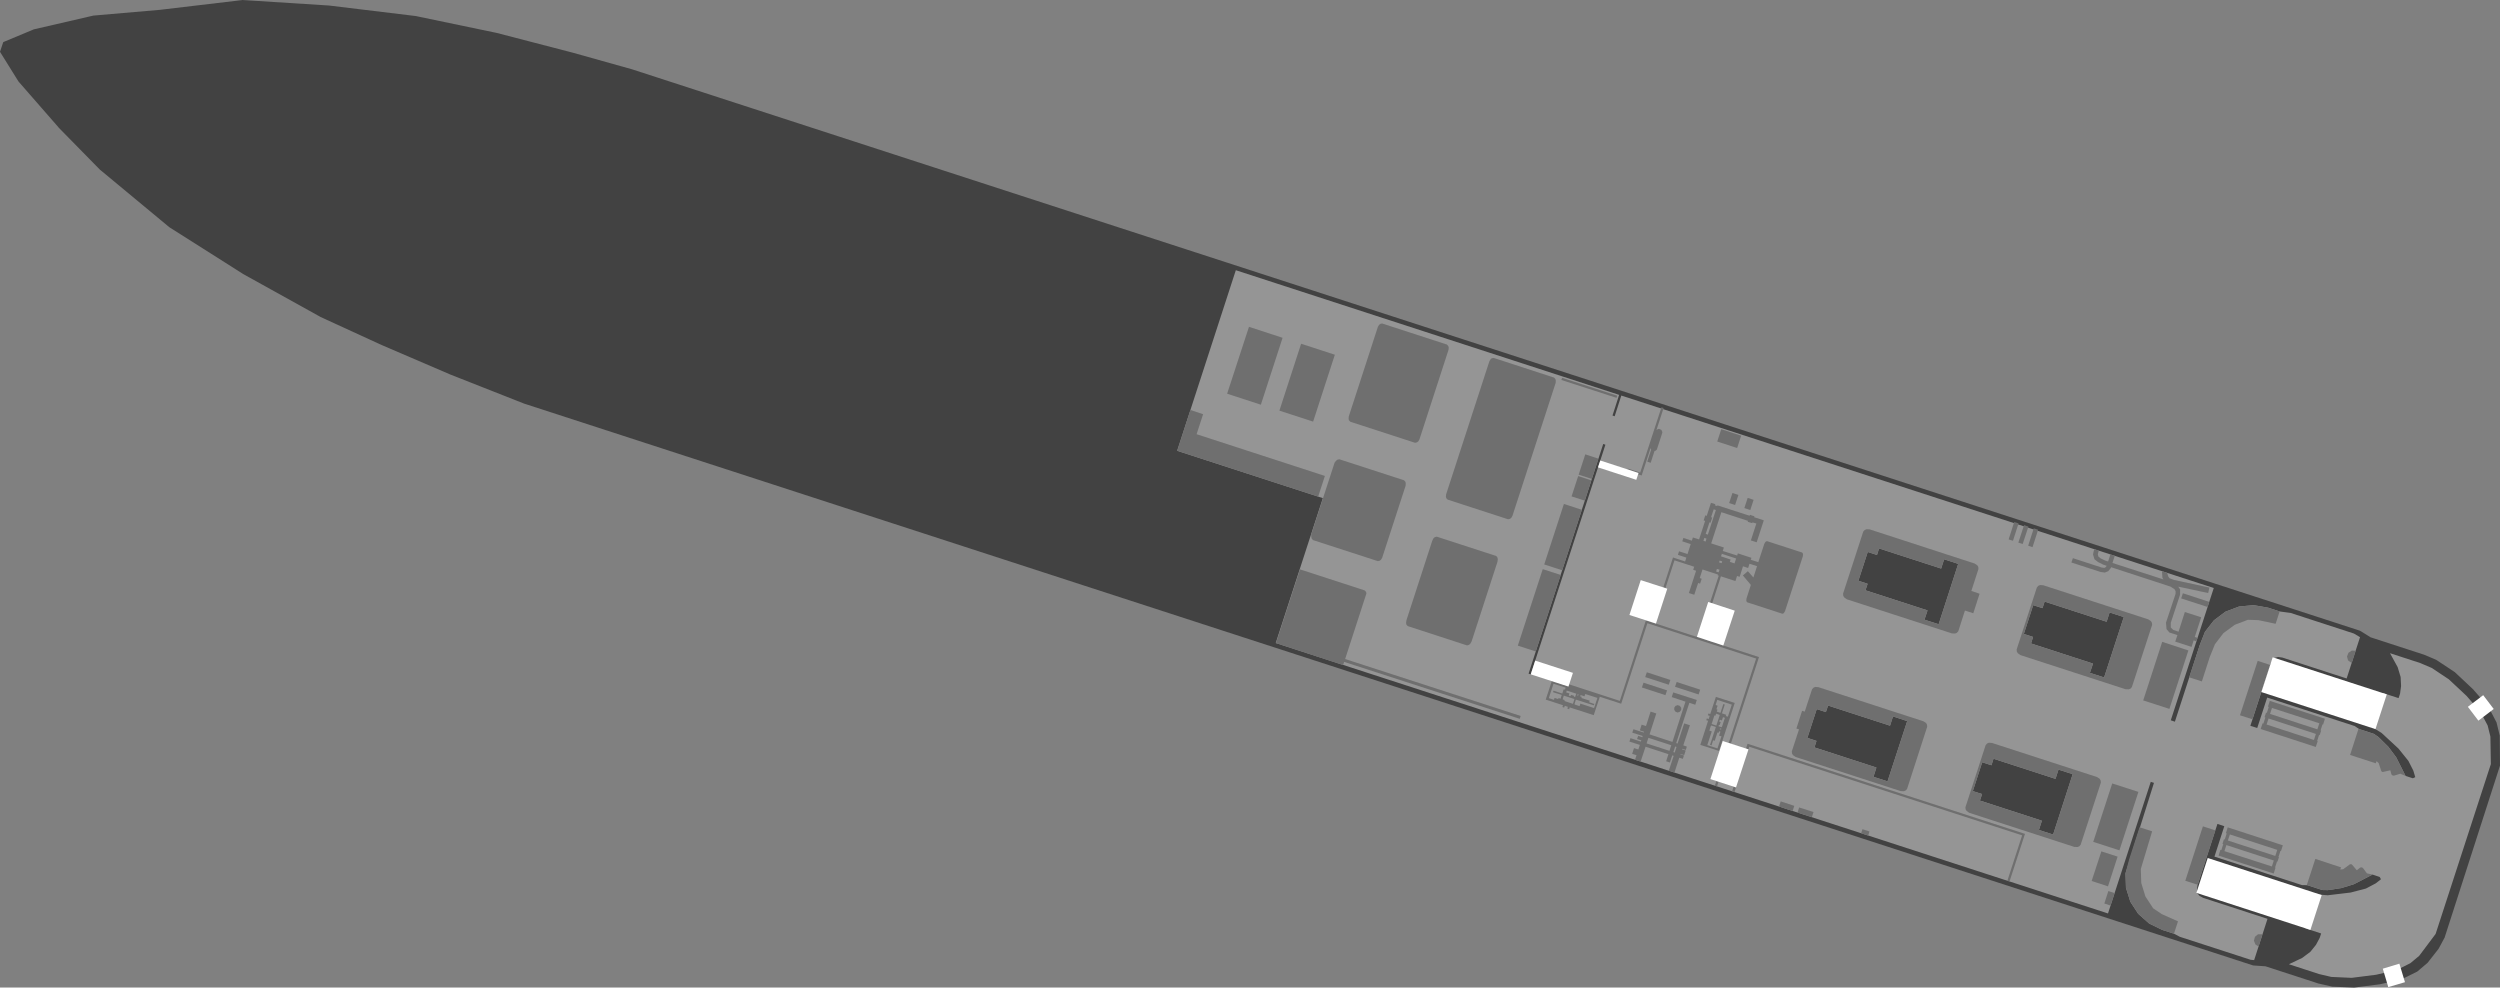 <?xml version="1.0" encoding="UTF-8" standalone="no"?>
<svg xmlns:ffdec="https://www.free-decompiler.com/flash" xmlns:xlink="http://www.w3.org/1999/xlink" ffdec:objectType="shape" height="431.8px" width="1093.1px" xmlns="http://www.w3.org/2000/svg">
  <rect width="100%" height="100%" fill="#808080" stroke="none"/>
  <g transform="matrix(1.0, 0.0, 0.0, 1.0, 586.15, 211.35)">
    <path d="M445.65 64.4 L445.85 64.5 450.35 67.3 473.55 74.85 473.6 74.85 479.05 77.15 479.1 77.2 479.2 77.25 487.05 82.45 487.15 82.5 495.35 90.2 495.35 90.25 501.85 97.65 505.4 104.45 505.45 104.6 506.8 110.1 506.85 110.2 506.95 123.4 482.7 198.7 482.65 198.8 482.6 198.85 480.15 203.4 480.1 203.45 480.05 203.55 475.35 209.55 475.3 209.65 475.2 209.7 470.9 213.35 470.8 213.45 463.9 216.85 454.3 219.05 454.2 219.05 443.2 220.45 433.5 220.05 433.4 220.0 427.65 218.7 427.6 218.7 404.4 211.15 399.15 210.8 399.0 210.75 398.9 210.75 -356.75 -34.8 -356.8 -34.8 -389.15 -47.55 -419.3 -60.5 -446.1 -72.8 -446.15 -72.8 -446.15 -72.85 -479.95 -91.6 -480.0 -91.6 -480.0 -91.65 -511.95 -111.9 -512.0 -111.95 -512.05 -111.95 -542.25 -137.0 -542.3 -137.0 -560.55 -155.6 -560.55 -155.65 -578.05 -175.7 -578.1 -175.8 -578.15 -175.85 -586.15 -188.7 -584.75 -192.9 -584.35 -193.1 -571.4 -198.5 -571.3 -198.55 -571.2 -198.55 -545.25 -204.55 -545.15 -204.55 -516.25 -207.05 -480.4 -211.3 -480.3 -211.35 -480.2 -211.35 -442.5 -208.95 -442.4 -208.95 -404.05 -204.3 -404.0 -204.25 -403.95 -204.25 -368.95 -196.95 -335.85 -188.35 -309.8 -181.05 445.65 64.4" fill="#424242" fill-rule="evenodd" stroke="none"/>
    <path d="M213.15 97.15 L212.2 100.0 208.2 98.7 204.1 111.3 208.1 112.6 207.2 115.45 234.3 124.25 233.0 128.3 239.15 130.3 247.75 103.95 241.55 101.9 240.25 105.95 213.15 97.15 M270.05 35.2 L263.9 33.2 262.6 37.25 235.45 28.45 234.55 31.3 230.5 30.0 226.4 42.6 230.45 43.9 229.5 46.75 256.65 55.55 255.3 59.6 261.5 61.6 270.05 35.2 M115.8 -16.9 L114.85 -17.25 82.2 83.2 83.15 83.5 115.8 -16.9 M320.1 127.15 L313.9 125.15 312.6 129.2 285.5 120.4 284.6 123.25 280.55 121.95 276.45 134.55 280.5 135.85 279.55 138.7 306.65 147.5 305.35 151.55 311.55 153.55 320.1 127.15 M336.25 56.45 L334.95 60.5 307.85 51.7 306.9 54.55 302.85 53.25 298.75 65.85 302.8 67.15 301.9 70.0 329.0 78.8 327.65 82.85 333.85 84.85 342.45 58.45 336.25 56.45 M410.6 56.0 L415.4 56.65 443.05 65.65 445.75 67.25 439.9 85.3 411.75 76.15 409.9 75.9 408.4 76.3 407.55 77.35 406.55 79.05 397.8 106.0 400.8 106.95 405.15 93.65 443.4 106.1 445.4 107.45 451.85 109.55 453.85 110.95 458.1 115.15 461.55 119.75 465.65 127.9 468.85 128.95 469.9 128.45 469.05 125.6 466.9 121.35 462.55 115.95 455.15 109.1 450.9 106.5 455.7 91.65 462.6 93.9 463.25 91.95 463.7 88.6 463.5 84.65 462.2 80.35 458.85 74.25 472.05 78.55 477.1 80.7 484.55 85.65 492.35 92.95 498.45 100.0 501.55 105.85 502.75 110.7 502.95 122.75 478.8 197.0 471.6 206.6 467.75 209.8 461.85 212.75 452.75 214.85 442.1 216.2 433.2 215.8 427.85 214.55 414.65 210.25 420.45 207.5 424.05 204.8 426.5 201.75 428.1 198.75 428.75 196.8 421.85 194.55 426.65 179.7 431.6 180.1 441.65 178.9 448.35 177.15 452.6 174.9 454.9 173.1 454.35 172.1 451.2 171.05 443.1 175.25 437.6 176.95 431.65 177.85 429.2 177.8 422.8 175.7 420.35 175.65 382.1 163.2 386.4 149.9 383.4 148.9 374.65 175.85 374.45 177.8 374.55 179.15 375.6 180.4 377.2 181.25 405.3 190.4 399.45 208.45 397.9 208.3 366.95 198.25 364.4 196.9 359.3 195.25 353.55 192.45 348.75 188.2 345.3 182.9 343.4 176.8 343.2 170.5 355.65 130.95 354.25 130.5 335.55 188.05 -28.35 69.8 -7.75 6.45 -71.45 -14.25 -45.8 -93.2 121.8 -38.7 118.9 -29.65 119.85 -29.35 122.75 -38.4 381.8 45.75 363.0 103.6 364.8 104.2 375.65 70.75 377.95 64.9 381.85 59.9 386.9 56.1 392.85 53.85 399.25 53.25 405.55 54.35 410.6 56.0" fill="#959595" fill-rule="evenodd" stroke="none"/>
    <path d="M427.1 107.55 L427.95 104.9 407.25 98.2 406.4 100.8 427.1 107.55 M425.6 112.2 L426.45 109.55 405.75 102.8 404.9 105.45 425.6 112.2 M427.0 112.65 L427.25 112.7 426.4 115.25 402.3 107.4 403.15 104.9 403.5 105.0 404.35 102.35 404.0 102.25 404.65 100.25 405.0 100.35 405.85 97.75 405.5 97.6 406.3 95.1 430.4 102.9 429.6 105.45 429.35 105.35 428.5 108.0 428.75 108.1 428.1 110.1 427.85 110.0 427.0 112.65" fill="#6f6f6f" fill-rule="evenodd" stroke="none"/>
    <path d="M399.25 53.25 L405.55 54.35 410.6 56.0 408.85 61.4 401.3 59.8 396.7 59.65 390.95 61.85 386.0 65.5 382.3 70.35 380.0 76.05 376.6 86.6 371.05 84.8 375.65 70.75 377.95 64.9 381.85 59.9 386.9 56.1 392.85 53.85 399.25 53.25" fill="#6f6f6f" fill-rule="evenodd" stroke="none"/>
    <path d="M401.0 77.6 L406.45 79.4 398.7 103.15 393.25 101.4 401.0 77.6" fill="#6f6f6f" fill-rule="evenodd" stroke="none"/>
    <path d="M359.25 69.3 L370.7 73.05 362.4 98.6 350.95 94.9 359.25 69.3" fill="#6f6f6f" fill-rule="evenodd" stroke="none"/>
    <path d="M379.8 51.8 L379.1 54.05 367.55 50.3 368.3 48.05 379.8 51.8" fill="#6f6f6f" fill-rule="evenodd" stroke="none"/>
    <path d="M451.85 109.55 L453.85 110.95 458.1 115.15 461.55 119.75 465.65 127.9 463.35 126.95 460.6 127.8 460.05 127.75 459.5 127.3 459.0 125.45 455.7 126.2 455.35 126.1 455.05 125.8 453.9 122.3 452.95 121.45 452.65 122.4 441.4 118.75 445.1 107.25 445.4 107.45 451.85 109.55" fill="#6f6f6f" fill-rule="evenodd" stroke="none"/>
    <path d="M442.15 73.1 L443.85 73.2 442.1 78.55 440.5 77.4 440.05 75.7 440.7 74.05 442.15 73.1" fill="#6f6f6f" fill-rule="evenodd" stroke="none"/>
    <path d="M387.3 158.15 L386.45 160.8 407.2 167.5 408.05 164.9 387.3 158.15 M411.2 160.75 L410.95 160.7 410.1 163.35 410.3 163.4 409.65 165.4 409.45 165.35 408.6 167.95 408.8 168.05 408.0 170.6 383.9 162.75 384.7 160.2 385.1 160.35 385.95 157.7 385.6 157.6 386.25 155.6 386.6 155.7 387.45 153.05 387.1 152.95 387.9 150.4 412.0 158.25 411.2 160.75 M408.7 162.9 L409.55 160.25 388.85 153.5 387.95 156.15 408.7 162.9" fill="#6f6f6f" fill-rule="evenodd" stroke="none"/>
    <path d="M333.95 183.7 L335.7 178.25 338.45 179.15 336.65 184.6 333.95 183.7" fill="#6f6f6f" fill-rule="evenodd" stroke="none"/>
    <path d="M349.35 150.35 L354.85 152.15 349.9 168.6 350.1 174.75 351.9 180.6 355.3 185.8 359.1 188.35 366.15 191.5 364.4 196.9 359.3 195.25 353.55 192.45 348.75 188.2 345.3 182.9 343.4 176.8 343.2 170.5 344.8 164.4 349.35 150.35" fill="#6f6f6f" fill-rule="evenodd" stroke="none"/>
    <path d="M374.75 175.5 L369.35 173.75 377.05 149.95 382.5 151.75 374.75 175.5" fill="#6f6f6f" fill-rule="evenodd" stroke="none"/>
    <path d="M337.4 131.2 L348.85 134.9 340.55 160.45 329.1 156.75 337.4 131.2" fill="#6f6f6f" fill-rule="evenodd" stroke="none"/>
    <path d="M328.4 173.85 L332.65 160.9 339.75 163.2 335.55 176.2 328.4 173.85" fill="#6f6f6f" fill-rule="evenodd" stroke="none"/>
    <path d="M437.6 176.95 L431.65 177.85 429.2 177.8 422.8 175.7 422.45 175.7 426.2 164.2 437.45 167.9 437.1 168.85 438.4 168.7 441.35 166.55 441.8 166.5 442.15 166.6 444.35 169.15 445.85 167.95 446.55 167.9 447.05 168.2 448.75 170.5 451.2 171.05 443.1 175.25 437.6 176.95" fill="#6f6f6f" fill-rule="evenodd" stroke="none"/>
    <path d="M401.15 197.15 L403.1 197.15 401.4 202.5 400.0 201.6 399.35 199.95 399.8 198.25 401.15 197.15" fill="#6f6f6f" fill-rule="evenodd" stroke="none"/>
    <path d="M331.9 129.15 L332.35 129.9 332.45 130.8 323.6 158.0 323.0 158.7 322.2 159.0 320.8 158.95 274.9 144.05 273.75 143.25 273.3 142.55 273.2 141.65 282.05 114.45 282.65 113.75 283.45 113.4 284.85 113.5 330.75 128.4 331.9 129.15 M320.1 127.15 L313.9 125.15 312.6 129.2 285.5 120.4 284.6 123.25 280.55 121.95 276.45 134.55 280.5 135.85 279.55 138.7 306.65 147.5 305.35 151.55 311.55 153.55 320.1 127.15" fill="#6f6f6f" fill-rule="evenodd" stroke="none"/>
    <path d="M304.45 45.5 L305.05 44.8 305.85 44.45 307.25 44.55 353.15 59.45 354.3 60.2 354.75 60.95 354.85 61.85 346.0 89.05 345.4 89.75 344.6 90.05 343.2 90.0 297.3 75.1 296.15 74.3 295.7 73.6 295.6 72.65 304.45 45.5 M336.25 56.45 L334.95 60.5 307.85 51.7 306.9 54.55 302.85 53.25 298.75 65.85 302.8 67.15 301.9 70.0 329.0 78.8 327.65 82.85 333.85 84.85 342.45 58.45 336.25 56.45" fill="#6f6f6f" fill-rule="evenodd" stroke="none"/>
    <path d="M207.5 89.0 L208.9 89.1 254.8 104.0 256.0 104.75 256.4 105.5 256.5 106.4 247.7 133.6 247.05 134.3 246.3 134.6 244.9 134.55 199.0 119.65 197.85 118.85 197.4 118.15 197.3 117.2 200.45 107.55 199.3 107.2 201.8 99.45 202.95 99.8 206.15 90.05 206.75 89.35 Q207.15 89.2 207.5 89.0 M213.15 97.15 L212.2 100.0 208.2 98.7 204.1 111.3 208.1 112.6 207.2 115.45 234.3 124.25 233.0 128.3 239.15 130.3 247.75 103.95 241.55 101.9 240.25 105.95 213.15 97.15" fill="#6f6f6f" fill-rule="evenodd" stroke="none"/>
    <path d="M165.3 38.9 L165.7 37.75 164.55 37.4 164.2 38.55 165.3 38.9 M166.6 34.9 L166.85 34.1 165.75 33.75 165.5 34.55 166.6 34.9 M166.7 30.8 L166.35 31.9 170.55 33.3 170.2 34.3 172.25 35.0 172.95 32.85 166.7 30.8 M159.05 23.85 L158.65 25.1 159.6 25.45 160.0 24.15 159.05 23.85 M164.1 11.65 L163.15 11.35 162.0 14.8 162.5 14.95 161.75 17.2 161.3 17.05 159.65 22.1 160.6 22.4 164.1 11.65 M178.85 14.15 L179.0 13.75 180.95 14.4 180.85 14.8 185.05 16.15 181.95 25.75 179.4 24.95 181.8 17.55 180.1 17.05 180.0 17.4 178.0 16.8 178.15 16.4 166.5 12.6 162.05 26.25 167.6 28.05 167.1 29.55 173.4 31.55 173.7 30.6 179.65 32.55 179.35 33.4 182.65 34.45 185.25 26.5 185.6 25.85 185.95 25.45 186.45 25.25 201.85 30.25 202.15 30.7 202.2 31.25 202.1 31.95 194.35 55.8 194.0 56.45 193.65 56.85 193.15 57.0 177.8 52.0 177.45 51.55 177.4 51.05 177.5 50.3 179.4 44.4 175.9 40.25 178.1 38.4 180.5 41.15 182.1 36.2 178.8 35.15 178.2 37.0 175.95 36.25 174.5 40.85 173.35 40.5 172.65 42.7 166.3 40.65 162.5 52.45 161.55 52.1 165.35 40.35 164.9 40.2 165.0 39.85 158.25 37.65 157.05 41.4 157.9 41.7 157.2 43.85 156.35 43.55 154.65 48.7 152.3 47.95 155.45 38.2 154.2 37.8 154.6 36.45 146.0 33.65 142.05 45.8 141.1 45.5 145.35 32.4 150.65 34.15 151.2 32.45 147.5 31.25 148.0 29.7 151.7 30.9 153.1 26.55 149.4 25.35 149.9 23.85 153.6 25.05 154.05 23.65 156.75 24.5 159.4 16.4 158.75 16.2 159.45 14.0 160.1 14.2 161.95 8.5 163.85 9.1 163.7 9.6 164.65 9.9 164.75 9.6 178.85 14.15" fill="#6f6f6f" fill-rule="evenodd" stroke="none"/>
    <path d="M277.25 35.05 L278.4 35.8 278.85 36.55 278.9 37.45 275.8 47.05 279.4 48.25 276.65 56.8 273.0 55.6 270.1 64.65 269.45 65.35 268.7 65.65 267.3 65.6 221.4 50.7 220.25 49.9 219.8 49.2 219.7 48.25 228.55 21.05 229.15 20.4 229.95 20.05 231.3 20.1 277.25 35.05 M270.05 35.2 L263.9 33.2 262.6 37.25 235.45 28.45 234.55 31.3 230.5 30.0 226.4 42.6 230.45 43.9 229.5 46.75 256.65 55.55 255.3 59.6 261.5 61.6 270.05 35.2" fill="#6f6f6f" fill-rule="evenodd" stroke="none"/>
    <path d="M65.05 -53.35 L65.55 -54.2 66.05 -54.7 66.95 -54.85 93.35 -46.25 93.95 -45.6 94.1 -44.9 94.05 -43.95 75.15 14.2 74.65 15.05 74.1 15.5 73.25 15.7 46.8 7.1 46.2 6.45 46.05 5.75 46.15 4.8 65.05 -53.35" fill="#6f6f6f" fill-rule="evenodd" stroke="none"/>
    <path d="M16.3 -68.4 L16.8 -69.25 17.35 -69.75 18.2 -69.9 46.5 -60.7 47.1 -60.05 47.3 -59.35 47.2 -58.4 34.5 -19.25 34.0 -18.4 33.45 -17.95 32.55 -17.75 4.25 -26.95 3.65 -27.6 3.5 -28.3 3.6 -29.3 16.3 -68.4" fill="#6f6f6f" fill-rule="evenodd" stroke="none"/>
    <path d="M-1.4 -10.35 L-0.55 -10.55 27.75 -1.35 28.35 -0.7 28.5 0.0 28.45 1.0 18.2 32.5 17.7 33.35 17.15 33.8 16.3 34.0 -12.05 24.8 -12.65 24.15 -12.8 23.45 -12.85 22.4 -2.6 -9.1 -1.95 -9.9 -1.4 -10.35" fill="#6f6f6f" fill-rule="evenodd" stroke="none"/>
    <path d="M68.05 31.75 L68.6 32.4 68.75 33.2 68.6 34.3 57.3 69.1 56.75 70.05 56.2 70.6 55.3 70.85 29.35 62.4 28.75 61.7 28.65 60.95 28.8 59.85 40.1 25.05 40.6 24.05 41.2 23.5 42.05 23.3 68.05 31.75" fill="#6f6f6f" fill-rule="evenodd" stroke="none"/>
    <path d="M173.4 -15.45 L164.7 -18.3 166.45 -23.7 175.15 -20.85 173.4 -15.45" fill="#6f6f6f" fill-rule="evenodd" stroke="none"/>
    <path d="M180.6 7.2 L179.15 11.65 176.55 10.8 178.0 6.35 180.6 7.2" fill="#6f6f6f" fill-rule="evenodd" stroke="none"/>
    <path d="M146.25 88.95 L146.95 86.85 157.25 90.2 156.55 92.3 146.25 88.95" fill="#6f6f6f" fill-rule="evenodd" stroke="none"/>
    <path d="M143.8 116.95 L144.6 114.5 134.6 111.25 133.8 113.7 143.8 116.95 M145.5 117.5 L146.1 117.7 146.9 115.25 146.3 115.05 145.5 117.5 M131.65 105.5 L133.55 106.1 135.55 99.8 138.05 100.6 135.1 109.75 145.1 113.05 150.8 95.45 144.8 93.45 145.45 91.4 155.75 94.7 155.1 96.8 152.5 95.95 146.75 113.55 147.35 113.75 150.25 104.95 152.75 105.75 149.85 114.55 151.4 115.1 150.95 116.55 149.35 116.05 149.3 116.3 150.9 116.8 150.25 118.8 148.65 118.3 148.6 118.5 150.15 119.0 149.65 120.45 148.1 119.95 146.0 126.45 143.5 125.65 145.65 119.15 145.0 118.95 144.0 122.05 142.35 121.5 143.35 118.4 133.35 115.15 131.2 121.65 128.75 120.85 129.4 118.85 127.5 118.25 128.3 115.75 130.2 116.35 130.85 114.35 126.3 112.9 126.75 111.4 131.3 112.9 131.5 112.35 129.65 111.8 130.1 110.4 131.95 111.0 132.1 110.45 127.55 109.0 128.05 107.5 132.6 108.95 132.7 108.6 130.85 108.0 131.65 105.5" fill="#6f6f6f" fill-rule="evenodd" stroke="none"/>
    <path d="M133.2 84.7 L133.9 82.6 144.2 85.95 143.5 88.05 133.2 84.7" fill="#6f6f6f" fill-rule="evenodd" stroke="none"/>
    <path d="M131.75 89.25 L132.45 87.15 142.75 90.5 142.05 92.6 131.75 89.25" fill="#6f6f6f" fill-rule="evenodd" stroke="none"/>
    <path d="M173.95 5.05 L172.5 9.45 169.9 8.6 171.35 4.2 173.95 5.05" fill="#6f6f6f" fill-rule="evenodd" stroke="none"/>
    <path d="M163.65 132.2 L164.3 130.15 165.25 130.5 164.6 132.5 163.65 132.2" fill="#6f6f6f" fill-rule="evenodd" stroke="none"/>
    <path d="M98.0 94.75 L97.85 95.15 101.6 96.4 102.25 94.3 97.6 92.8 97.1 94.45 98.0 94.75 M97.5 90.1 L97.85 90.2 97.9 90.05 98.15 90.15 98.4 89.3 93.1 87.6 91.05 93.9 93.3 94.65 93.55 93.8 95.15 94.3 95.3 93.85 96.2 94.15 96.7 92.5 92.9 91.3 93.1 90.65 96.95 91.9 97.5 90.1 M98.65 91.4 L100.05 91.85 99.75 92.8 100.55 93.05 100.75 92.45 102.1 92.9 102.0 93.2 102.55 93.4 103.05 91.95 98.9 90.6 98.65 91.4 M103.85 92.85 L104.05 92.25 103.7 92.15 103.5 92.7 103.85 92.85 M107.0 92.1 L106.65 93.1 104.95 92.55 104.75 93.15 105.45 93.35 105.3 93.85 108.95 95.0 108.7 95.7 110.95 96.45 110.75 97.05 102.9 94.55 102.25 96.6 102.55 96.7 102.55 96.75 104.5 97.4 104.85 96.3 110.85 98.25 112.3 93.8 107.0 92.1 M99.0 88.45 L99.25 87.65 122.1 95.1 133.5 59.9 182.95 75.95 170.65 113.8 169.7 113.5 181.7 76.6 134.15 61.15 122.7 96.35 113.35 93.3 110.7 101.35 100.2 97.95 99.95 98.75 99.15 98.5 99.4 97.7 98.05 97.25 97.75 98.05 97.0 97.8 97.25 97.0 89.7 94.55 92.4 86.3 99.0 88.45" fill="#6f6f6f" fill-rule="evenodd" stroke="none"/>
    <path d="M379.9 45.55 L379.35 47.95 366.25 45.15 367.1 46.4 367.05 48.7 363.0 60.95 363.0 63.0 364.05 64.05 366.4 64.85 369.15 56.25 376.3 58.55 373.5 67.15 374.7 67.55 374.2 69.05 373.0 68.65 372.1 71.5 364.95 69.2 365.9 66.35 362.4 65.2 361.15 63.75 360.9 60.9 365.1 48.3 365.1 47.15 364.65 46.3 362.9 45.15 336.9 36.65 336.75 37.05 335.65 38.4 334.15 39.0 332.35 38.75 319.55 34.6 320.2 32.7 332.8 36.8 333.9 36.95 334.4 36.75 335.0 36.05 333.5 35.55 331.2 34.4 329.65 33.2 329.0 31.1 329.3 29.6 329.6 28.8 331.5 29.4 331.1 31.0 331.35 32.0 332.35 32.8 334.3 33.75 335.6 34.15 336.6 31.05 338.5 31.7 337.5 34.8 359.8 42.0 359.35 41.35 359.15 38.4 361.45 39.15 361.85 40.6 362.4 41.45 364.5 42.25 379.9 45.55" fill="#6f6f6f" fill-rule="evenodd" stroke="none"/>
    <path d="M85.35 73.5 L77.5 70.95 88.4 37.5 96.25 40.05 85.35 73.5" fill="#6f6f6f" fill-rule="evenodd" stroke="none"/>
    <path d="M97.65 9.0 L105.5 11.55 96.9 38.0 89.05 35.45 97.65 9.0" fill="#6f6f6f" fill-rule="evenodd" stroke="none"/>
    <path d="M103.9 -3.2 L109.65 -1.3 106.8 7.55 101.0 5.7 103.9 -3.2" fill="#6f6f6f" fill-rule="evenodd" stroke="none"/>
    <path d="M107.0 -12.7 L112.75 -10.8 109.85 -1.95 104.1 -3.8 107.0 -12.7" fill="#6f6f6f" fill-rule="evenodd" stroke="none"/>
    <path d="M140.3 -33.25 L141.25 -32.95 138.1 -23.25 138.5 -23.6 139.2 -23.85 140.25 -23.4 140.6 -22.75 140.7 -22.2 138.3 -14.8 137.85 -14.35 137.25 -14.1 135.6 -9.0 134.1 -9.5 135.8 -14.75 135.7 -14.9 135.55 -15.45 131.65 -3.45 125.25 -5.55 125.55 -6.5 131.0 -4.7 140.3 -33.25" fill="#6f6f6f" fill-rule="evenodd" stroke="none"/>
    <path d="M166.5 107.3 L165.9 107.1 165.8 107.5 166.35 107.65 166.5 107.3 M168.05 102.5 L167.2 102.25 166.75 103.65 165.85 103.35 165.55 104.15 166.2 104.35 165.75 105.7 165.4 105.6 165.25 106.2 166.7 106.65 168.05 102.5 M164.1 106.5 L162.05 105.85 161.95 106.15 161.85 106.15 161.25 108.1 162.3 108.45 160.35 114.45 164.8 115.9 166.55 110.6 165.5 110.3 166.1 108.55 165.5 108.4 165.3 109.1 164.8 108.9 163.6 112.55 162.9 112.35 162.2 114.55 161.55 114.35 164.1 106.5 M163.9 101.6 L163.45 101.45 162.25 105.2 164.3 105.9 165.8 101.25 164.2 100.7 163.9 101.6 M161.65 100.85 L164.1 93.35 172.35 96.0 165.5 117.0 157.3 114.35 160.7 103.8 159.9 103.55 160.15 102.75 160.95 103.05 161.4 101.65 160.6 101.4 160.85 100.6 161.65 100.85 M164.8 98.9 L164.5 99.8 166.1 100.35 167.35 96.5 168.0 96.7 166.75 100.55 168.55 101.15 168.45 101.45 168.6 101.5 168.5 101.75 169.35 102.0 171.05 96.75 164.7 94.65 164.0 96.9 164.85 97.2 164.35 98.75 164.8 98.9" fill="#6f6f6f" fill-rule="evenodd" stroke="none"/>
    <path d="M147.4 96.95 L148.35 97.3 148.95 98.1 148.95 99.05 148.35 99.85 147.4 100.2 146.45 99.85 145.9 99.05 145.9 98.1 146.45 97.3 147.4 96.95" fill="#6f6f6f" fill-rule="evenodd" stroke="none"/>
    <path d="M305.0 20.3 L302.55 27.9 300.65 27.25 303.1 19.65 305.0 20.3" fill="#6f6f6f" fill-rule="evenodd" stroke="none"/>
    <path d="M300.75 18.9 L298.25 26.5 296.35 25.9 298.85 18.25 300.75 18.9" fill="#6f6f6f" fill-rule="evenodd" stroke="none"/>
    <path d="M294.0 25.1 L292.1 24.5 294.55 16.9 296.45 17.5 294.0 25.1" fill="#6f6f6f" fill-rule="evenodd" stroke="none"/>
    <path d="M120.95 -38.35 L120.65 -37.4 96.55 -45.2 96.85 -46.15 120.95 -38.35" fill="#6f6f6f" fill-rule="evenodd" stroke="none"/>
    <path d="M11.3 48.15 L2.0 76.8 78.75 101.7 78.35 102.95 1.55 78.05 1.1 79.45 -28.25 69.85 -17.75 37.6 10.55 46.8 11.15 47.45 11.3 48.15" fill="#6f6f6f" fill-rule="evenodd" stroke="none"/>
    <path d="M-2.5 -56.25 L-12.0 -27.0 -26.75 -31.8 -17.25 -61.05 -2.5 -56.25" fill="#6f6f6f" fill-rule="evenodd" stroke="none"/>
    <path d="M-34.85 -34.4 L-49.6 -39.2 -40.05 -68.45 -25.35 -63.65 -34.85 -34.4" fill="#6f6f6f" fill-rule="evenodd" stroke="none"/>
    <path d="M-6.85 -3.25 L-9.8 5.8 -71.45 -14.25 -65.65 -32.1 -60.1 -30.25 -62.95 -21.5 -6.85 -3.25" fill="#6f6f6f" fill-rule="evenodd" stroke="none"/>
    <path d="M177.25 115.95 L177.95 113.85 299.25 153.25 292.5 174.05 291.55 173.75 298.0 153.9 178.7 115.15 178.35 116.3 177.25 115.95" fill="#6f6f6f" fill-rule="evenodd" stroke="none"/>
    <path d="M171.2 134.65 L171.85 132.6 172.9 132.95 172.25 135.0 171.2 134.65" fill="#6f6f6f" fill-rule="evenodd" stroke="none"/>
    <path d="M199.8 143.95 L200.5 141.7 206.8 143.7 206.05 145.95 199.8 143.95" fill="#6f6f6f" fill-rule="evenodd" stroke="none"/>
    <path d="M191.7 141.3 L192.45 139.05 198.4 141.0 197.65 143.25 191.7 141.3" fill="#6f6f6f" fill-rule="evenodd" stroke="none"/>
    <path d="M227.6 153.0 L228.2 151.2 231.25 152.2 230.7 154.0 227.6 153.0" fill="#6f6f6f" fill-rule="evenodd" stroke="none"/>
    <path d="M113.55 -10.0 L130.3 -4.55 129.3 -1.55 112.55 -7.0 113.55 -10.0" fill="#ffffff" fill-rule="evenodd" stroke="none"/>
    <path d="M85.1 77.5 L101.6 82.85 99.65 88.85 83.15 83.5 85.1 77.5" fill="#ffffff" fill-rule="evenodd" stroke="none"/>
    <path d="M167.35 70.9 L155.8 67.1 160.75 51.85 172.35 55.65 167.35 70.9" fill="#ffffff" fill-rule="evenodd" stroke="none"/>
    <path d="M167.1 112.65 L178.35 116.3 172.9 132.95 161.7 129.3 167.1 112.65" fill="#ffffff" fill-rule="evenodd" stroke="none"/>
    <path d="M452.5 107.45 L402.6 91.25 407.55 76.05 457.45 92.25 452.5 107.45" fill="#ffffff" fill-rule="evenodd" stroke="none"/>
    <path d="M429.0 180.0 L424.05 195.25 374.2 179.05 379.15 163.8 429.0 180.0" fill="#ffffff" fill-rule="evenodd" stroke="none"/>
    <path d="M131.25 42.3 L142.85 46.05 137.9 61.3 126.3 57.55 131.25 42.3" fill="#ffffff" fill-rule="evenodd" stroke="none"/>
    <path d="M504.2 98.65 L497.5 103.75 492.9 97.7 499.6 92.6 504.2 98.65" fill="#ffffff" fill-rule="evenodd" stroke="none"/>
    <path d="M462.95 210.0 L465.4 218.1 458.1 220.25 455.7 212.2 462.95 210.0" fill="#ffffff" fill-rule="evenodd" stroke="none"/>
  </g>
</svg>

